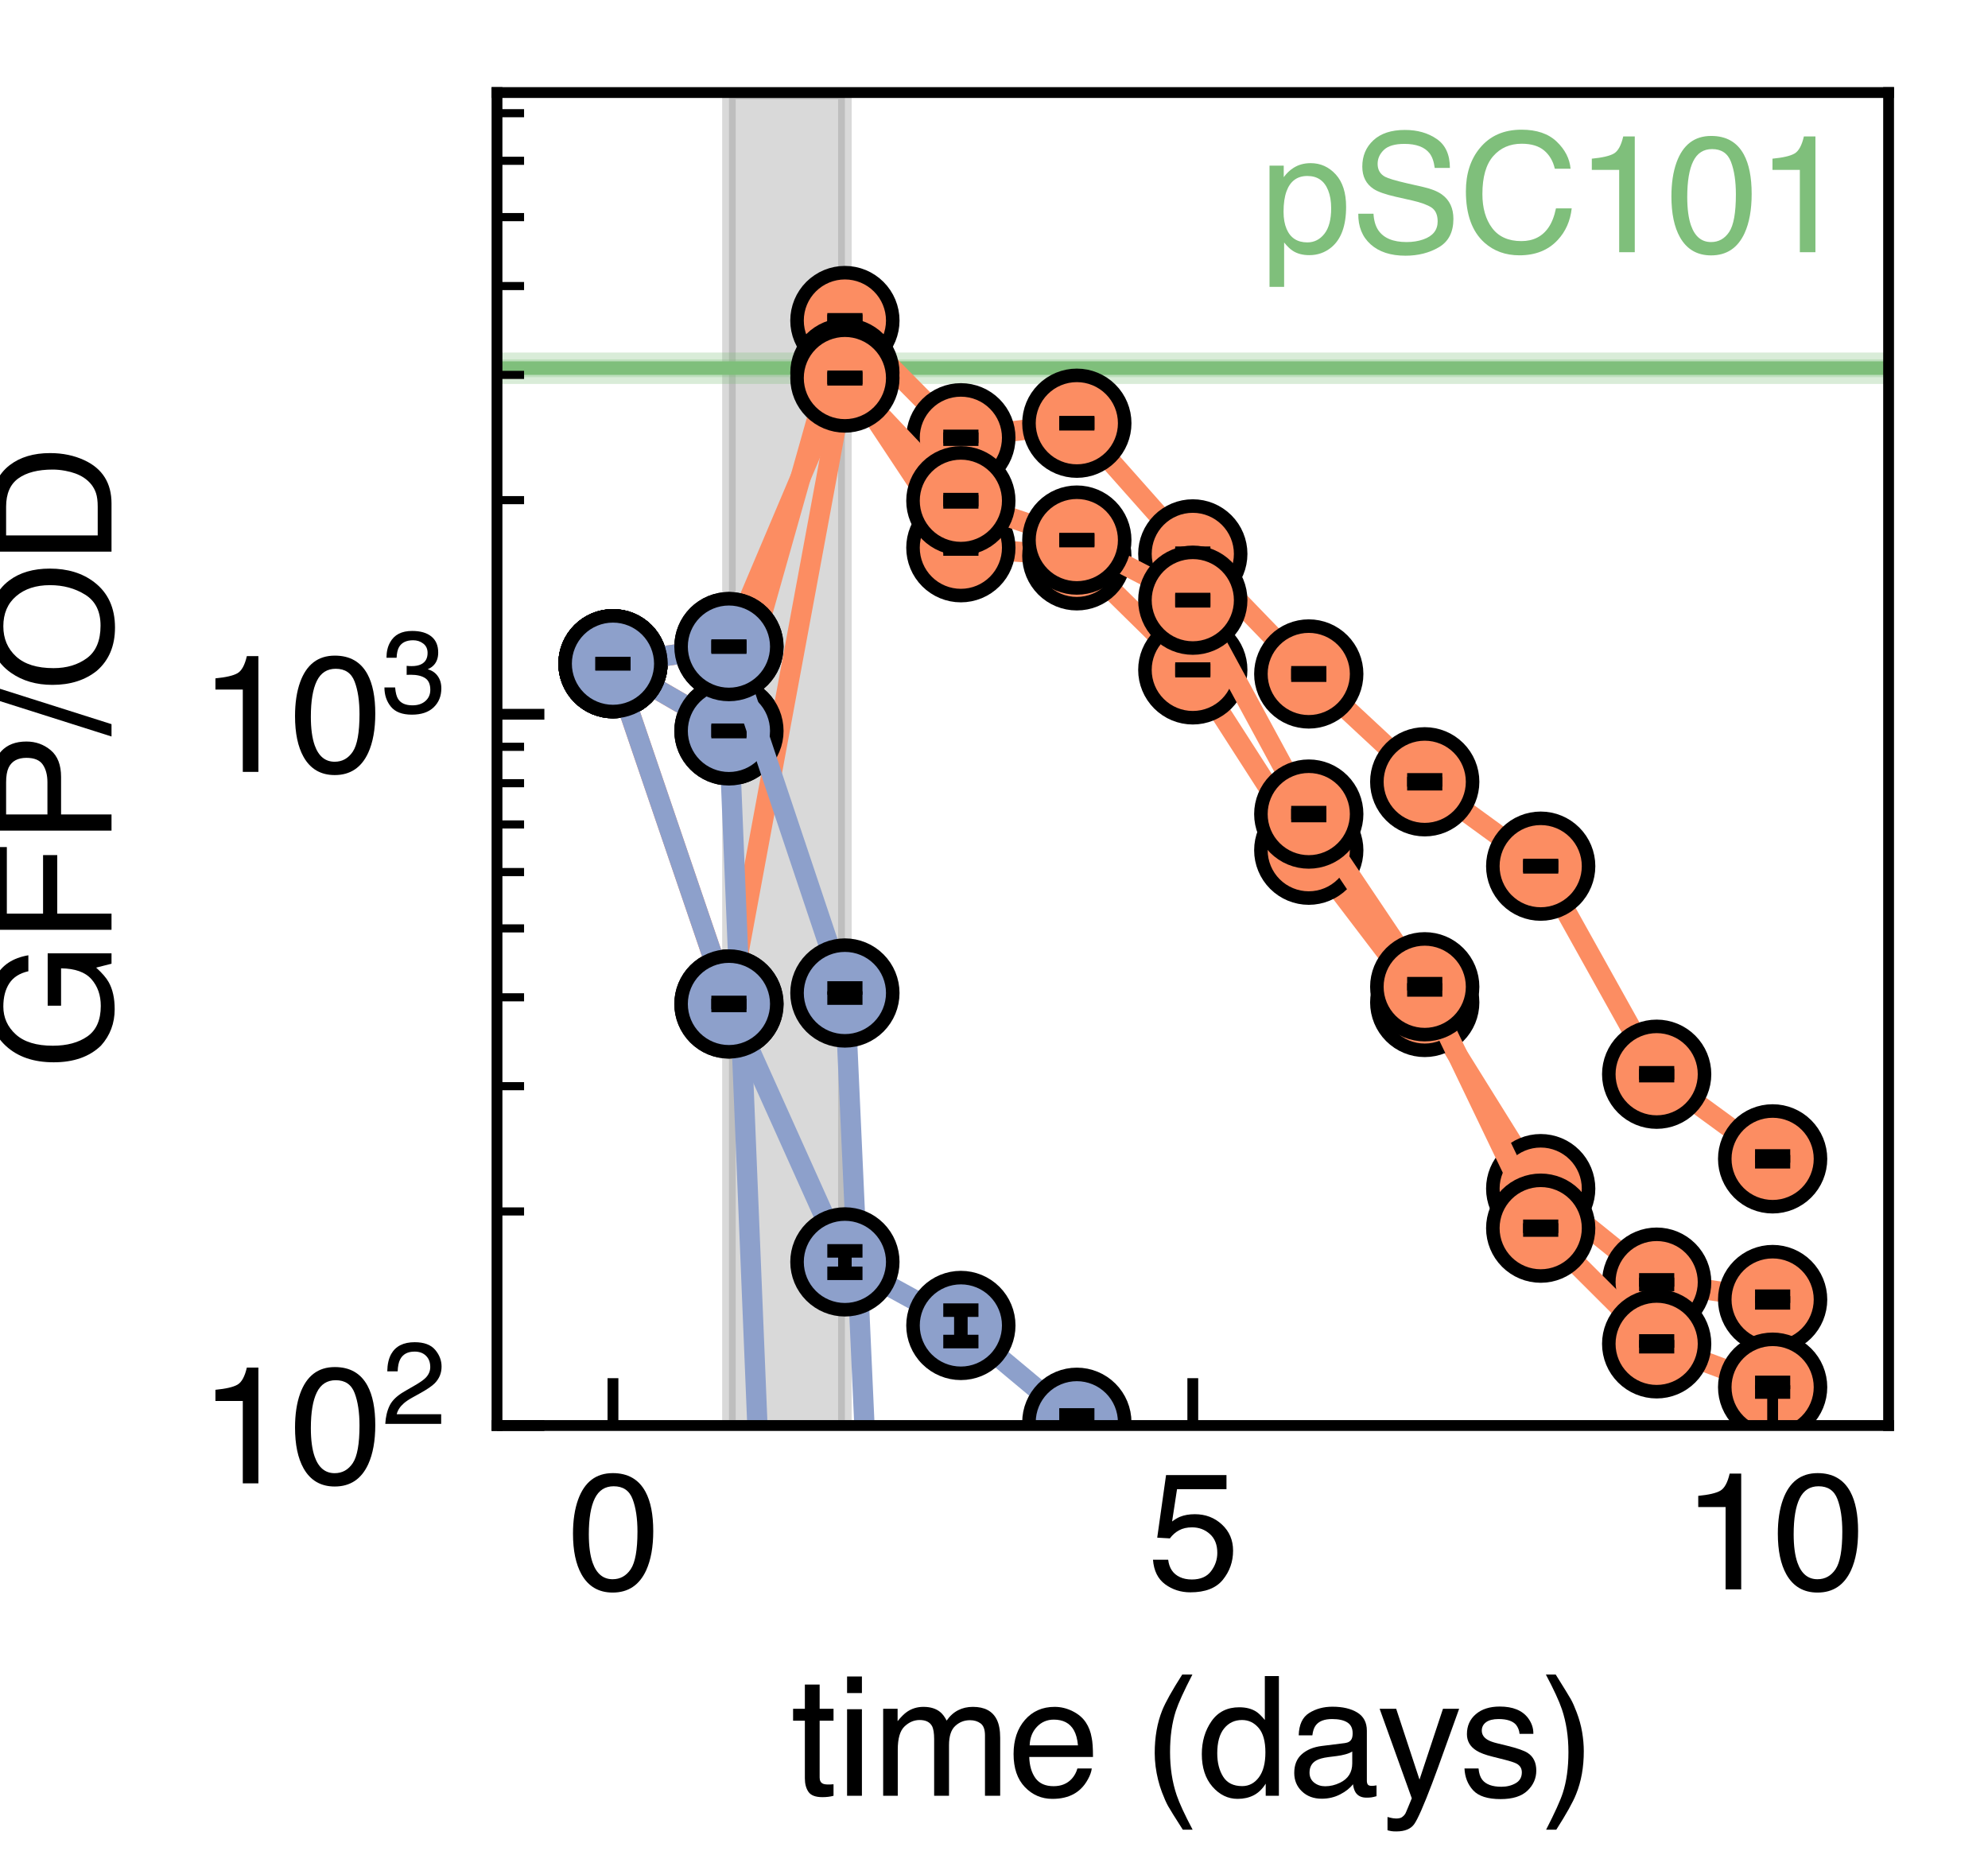<?xml version="1.0" encoding="utf-8" standalone="no"?>
<!DOCTYPE svg PUBLIC "-//W3C//DTD SVG 1.1//EN"
  "http://www.w3.org/Graphics/SVG/1.1/DTD/svg11.dtd">
<svg xmlns:xlink="http://www.w3.org/1999/xlink" width="146.88pt" height="136.8pt" viewBox="0 0 146.88 136.8" xmlns="http://www.w3.org/2000/svg" version="1.1">
 <defs>
  <style type="text/css">*{stroke-linejoin: round; stroke-linecap: butt}</style>
 </defs>
 <g id="figure_1">
  <g id="patch_1">
   <path d="M 0 136.8 
L 146.88 136.8 
L 146.88 0 
L 0 0 
z
" style="fill: #ffffff"/>
  </g>
  <g id="axes_1">
   <g id="patch_2">
    <path d="M 36.72 105.336 
L 139.536 105.336 
L 139.536 6.84 
L 36.72 6.84 
z
" style="fill: #ffffff"/>
   </g>
   <g id="PolyCollection_1">
    <path d="M 53.856 6.84 
L 53.856 210.45 
L 62.424 210.45 
L 62.424 6.84 
L 62.424 6.84 
L 53.856 6.84 
z
" clip-path="url(#p7ba378e8d8)" style="fill: #808080; fill-opacity: 0.3; stroke: #808080; stroke-opacity: 0.3"/>
   </g>
   <g id="PolyCollection_2">
    <defs>
     <path id="m46ccc0f0c5" d="M 36.72 -110.248 
L 36.72 -108.931 
L 139.536 -108.931 
L 139.536 -110.248 
L 139.536 -110.248 
L 36.72 -110.248 
z
" style="stroke: #7fbf7b; stroke-opacity: 0.3"/>
    </defs>
    <g clip-path="url(#p7ba378e8d8)">
     <use xlink:href="#m46ccc0f0c5" x="0" y="136.8" style="fill: #7fbf7b; fill-opacity: 0.3; stroke: #7fbf7b; stroke-opacity: 0.3"/>
    </g>
   </g>
   <g id="line2d_1">
    <path d="M 36.72 27.201 
L 139.536 27.201 
" clip-path="url(#p7ba378e8d8)" style="fill: none; stroke: #7fbf7b; stroke-linecap: square"/>
   </g>
   <g id="line2d_2">
    <path d="M 45.288 49.042 
L 53.856 54.008 
L 62.424 23.685 
L 70.992 32.348 
L 79.56 31.273 
L 88.128 40.929 
L 96.696 49.801 
L 105.264 57.768 
L 113.832 64.003 
L 122.4 79.377 
L 130.968 85.631 
" clip-path="url(#p7ba378e8d8)" style="fill: none; stroke: #fc8d62; stroke-width: 1.5; stroke-linecap: square"/>
   </g>
   <g id="PathCollection_1">
    <defs>
     <path id="mb7a00ae723" d="M 0 3.536 
C 0.938 3.536 1.837 3.163 2.5 2.5 
C 3.163 1.837 3.536 0.938 3.536 0 
C 3.536 -0.938 3.163 -1.837 2.5 -2.5 
C 1.837 -3.163 0.938 -3.536 0 -3.536 
C -0.938 -3.536 -1.837 -3.163 -2.5 -2.5 
C -3.163 -1.837 -3.536 -0.938 -3.536 0 
C -3.536 0.938 -3.163 1.837 -2.5 2.5 
C -1.837 3.163 -0.938 3.536 0 3.536 
z
" style="stroke: #000000"/>
    </defs>
    <g clip-path="url(#p7ba378e8d8)">
     <use xlink:href="#mb7a00ae723" x="45.288" y="49.042" style="fill: #fc8d62; stroke: #000000"/>
     <use xlink:href="#mb7a00ae723" x="53.856" y="54.008" style="fill: #fc8d62; stroke: #000000"/>
     <use xlink:href="#mb7a00ae723" x="62.424" y="23.685" style="fill: #fc8d62; stroke: #000000"/>
     <use xlink:href="#mb7a00ae723" x="70.992" y="32.348" style="fill: #fc8d62; stroke: #000000"/>
     <use xlink:href="#mb7a00ae723" x="79.56" y="31.273" style="fill: #fc8d62; stroke: #000000"/>
     <use xlink:href="#mb7a00ae723" x="88.128" y="40.929" style="fill: #fc8d62; stroke: #000000"/>
     <use xlink:href="#mb7a00ae723" x="96.696" y="49.801" style="fill: #fc8d62; stroke: #000000"/>
     <use xlink:href="#mb7a00ae723" x="105.264" y="57.768" style="fill: #fc8d62; stroke: #000000"/>
     <use xlink:href="#mb7a00ae723" x="113.832" y="64.003" style="fill: #fc8d62; stroke: #000000"/>
     <use xlink:href="#mb7a00ae723" x="122.4" y="79.377" style="fill: #fc8d62; stroke: #000000"/>
     <use xlink:href="#mb7a00ae723" x="130.968" y="85.631" style="fill: #fc8d62; stroke: #000000"/>
    </g>
   </g>
   <g id="LineCollection_1">
    <path d="M 45.288 49.042 
L 45.288 49.042 
" clip-path="url(#p7ba378e8d8)" style="fill: none; stroke: #000000"/>
    <path d="M 53.856 54.057 
L 53.856 53.959 
" clip-path="url(#p7ba378e8d8)" style="fill: none; stroke: #000000"/>
    <path d="M 62.424 23.738 
L 62.424 23.633 
" clip-path="url(#p7ba378e8d8)" style="fill: none; stroke: #000000"/>
    <path d="M 70.992 32.452 
L 70.992 32.244 
" clip-path="url(#p7ba378e8d8)" style="fill: none; stroke: #000000"/>
    <path d="M 79.56 31.314 
L 79.56 31.232 
" clip-path="url(#p7ba378e8d8)" style="fill: none; stroke: #000000"/>
    <path d="M 88.128 40.978 
L 88.128 40.879 
" clip-path="url(#p7ba378e8d8)" style="fill: none; stroke: #000000"/>
    <path d="M 96.696 49.89 
L 96.696 49.713 
" clip-path="url(#p7ba378e8d8)" style="fill: none; stroke: #000000"/>
    <path d="M 105.264 57.911 
L 105.264 57.626 
" clip-path="url(#p7ba378e8d8)" style="fill: none; stroke: #000000"/>
    <path d="M 113.832 64.053 
L 113.832 63.952 
" clip-path="url(#p7ba378e8d8)" style="fill: none; stroke: #000000"/>
    <path d="M 122.4 79.481 
L 122.4 79.272 
" clip-path="url(#p7ba378e8d8)" style="fill: none; stroke: #000000"/>
    <path d="M 130.968 85.846 
L 130.968 85.417 
" clip-path="url(#p7ba378e8d8)" style="fill: none; stroke: #000000"/>
   </g>
   <g id="line2d_3">
    <defs>
     <path id="m12d00b9596" d="M 1.3 0 
L -1.3 -0 
" style="stroke: #000000"/>
    </defs>
    <g clip-path="url(#p7ba378e8d8)">
     <use xlink:href="#m12d00b9596" x="45.288" y="49.042" style="stroke: #000000"/>
     <use xlink:href="#m12d00b9596" x="53.856" y="54.057" style="stroke: #000000"/>
     <use xlink:href="#m12d00b9596" x="62.424" y="23.738" style="stroke: #000000"/>
     <use xlink:href="#m12d00b9596" x="70.992" y="32.452" style="stroke: #000000"/>
     <use xlink:href="#m12d00b9596" x="79.56" y="31.314" style="stroke: #000000"/>
     <use xlink:href="#m12d00b9596" x="88.128" y="40.978" style="stroke: #000000"/>
     <use xlink:href="#m12d00b9596" x="96.696" y="49.89" style="stroke: #000000"/>
     <use xlink:href="#m12d00b9596" x="105.264" y="57.911" style="stroke: #000000"/>
     <use xlink:href="#m12d00b9596" x="113.832" y="64.053" style="stroke: #000000"/>
     <use xlink:href="#m12d00b9596" x="122.4" y="79.481" style="stroke: #000000"/>
     <use xlink:href="#m12d00b9596" x="130.968" y="85.846" style="stroke: #000000"/>
    </g>
   </g>
   <g id="line2d_4">
    <g clip-path="url(#p7ba378e8d8)">
     <use xlink:href="#m12d00b9596" x="45.288" y="49.042" style="stroke: #000000"/>
     <use xlink:href="#m12d00b9596" x="53.856" y="53.959" style="stroke: #000000"/>
     <use xlink:href="#m12d00b9596" x="62.424" y="23.633" style="stroke: #000000"/>
     <use xlink:href="#m12d00b9596" x="70.992" y="32.244" style="stroke: #000000"/>
     <use xlink:href="#m12d00b9596" x="79.56" y="31.232" style="stroke: #000000"/>
     <use xlink:href="#m12d00b9596" x="88.128" y="40.879" style="stroke: #000000"/>
     <use xlink:href="#m12d00b9596" x="96.696" y="49.713" style="stroke: #000000"/>
     <use xlink:href="#m12d00b9596" x="105.264" y="57.626" style="stroke: #000000"/>
     <use xlink:href="#m12d00b9596" x="113.832" y="63.952" style="stroke: #000000"/>
     <use xlink:href="#m12d00b9596" x="122.4" y="79.272" style="stroke: #000000"/>
     <use xlink:href="#m12d00b9596" x="130.968" y="85.417" style="stroke: #000000"/>
    </g>
   </g>
   <g id="line2d_5">
    <path d="M 45.288 49.042 
L 53.856 47.779 
L 62.424 27.544 
L 70.992 40.473 
L 79.56 41.072 
L 88.128 49.499 
L 96.696 62.824 
L 105.264 74.074 
L 113.832 87.831 
L 122.4 94.741 
L 130.968 96.025 
" clip-path="url(#p7ba378e8d8)" style="fill: none; stroke: #fc8d62; stroke-width: 1.5; stroke-linecap: square"/>
   </g>
   <g id="PathCollection_2">
    <g clip-path="url(#p7ba378e8d8)">
     <use xlink:href="#mb7a00ae723" x="45.288" y="49.042" style="fill: #fc8d62; stroke: #000000"/>
     <use xlink:href="#mb7a00ae723" x="53.856" y="47.779" style="fill: #fc8d62; stroke: #000000"/>
     <use xlink:href="#mb7a00ae723" x="62.424" y="27.544" style="fill: #fc8d62; stroke: #000000"/>
     <use xlink:href="#mb7a00ae723" x="70.992" y="40.473" style="fill: #fc8d62; stroke: #000000"/>
     <use xlink:href="#mb7a00ae723" x="79.56" y="41.072" style="fill: #fc8d62; stroke: #000000"/>
     <use xlink:href="#mb7a00ae723" x="88.128" y="49.499" style="fill: #fc8d62; stroke: #000000"/>
     <use xlink:href="#mb7a00ae723" x="96.696" y="62.824" style="fill: #fc8d62; stroke: #000000"/>
     <use xlink:href="#mb7a00ae723" x="105.264" y="74.074" style="fill: #fc8d62; stroke: #000000"/>
     <use xlink:href="#mb7a00ae723" x="113.832" y="87.831" style="fill: #fc8d62; stroke: #000000"/>
     <use xlink:href="#mb7a00ae723" x="122.4" y="94.741" style="fill: #fc8d62; stroke: #000000"/>
     <use xlink:href="#mb7a00ae723" x="130.968" y="96.025" style="fill: #fc8d62; stroke: #000000"/>
    </g>
   </g>
   <g id="LineCollection_2">
    <path d="M 45.288 49.042 
L 45.288 49.042 
" clip-path="url(#p7ba378e8d8)" style="fill: none; stroke: #000000"/>
    <path d="M 53.856 47.816 
L 53.856 47.741 
" clip-path="url(#p7ba378e8d8)" style="fill: none; stroke: #000000"/>
    <path d="M 62.424 27.599 
L 62.424 27.49 
" clip-path="url(#p7ba378e8d8)" style="fill: none; stroke: #000000"/>
    <path d="M 70.992 40.566 
L 70.992 40.381 
" clip-path="url(#p7ba378e8d8)" style="fill: none; stroke: #000000"/>
    <path d="M 79.56 41.118 
L 79.56 41.026 
" clip-path="url(#p7ba378e8d8)" style="fill: none; stroke: #000000"/>
    <path d="M 88.128 49.558 
L 88.128 49.442 
" clip-path="url(#p7ba378e8d8)" style="fill: none; stroke: #000000"/>
    <path d="M 96.696 62.946 
L 96.696 62.702 
" clip-path="url(#p7ba378e8d8)" style="fill: none; stroke: #000000"/>
    <path d="M 105.264 74.336 
L 105.264 73.816 
" clip-path="url(#p7ba378e8d8)" style="fill: none; stroke: #000000"/>
    <path d="M 113.832 87.946 
L 113.832 87.717 
" clip-path="url(#p7ba378e8d8)" style="fill: none; stroke: #000000"/>
    <path d="M 122.4 94.908 
L 122.4 94.575 
" clip-path="url(#p7ba378e8d8)" style="fill: none; stroke: #000000"/>
    <path d="M 130.968 96.272 
L 130.968 95.779 
" clip-path="url(#p7ba378e8d8)" style="fill: none; stroke: #000000"/>
   </g>
   <g id="line2d_6">
    <g clip-path="url(#p7ba378e8d8)">
     <use xlink:href="#m12d00b9596" x="45.288" y="49.042" style="stroke: #000000"/>
     <use xlink:href="#m12d00b9596" x="53.856" y="47.816" style="stroke: #000000"/>
     <use xlink:href="#m12d00b9596" x="62.424" y="27.599" style="stroke: #000000"/>
     <use xlink:href="#m12d00b9596" x="70.992" y="40.566" style="stroke: #000000"/>
     <use xlink:href="#m12d00b9596" x="79.56" y="41.118" style="stroke: #000000"/>
     <use xlink:href="#m12d00b9596" x="88.128" y="49.558" style="stroke: #000000"/>
     <use xlink:href="#m12d00b9596" x="96.696" y="62.946" style="stroke: #000000"/>
     <use xlink:href="#m12d00b9596" x="105.264" y="74.336" style="stroke: #000000"/>
     <use xlink:href="#m12d00b9596" x="113.832" y="87.946" style="stroke: #000000"/>
     <use xlink:href="#m12d00b9596" x="122.4" y="94.908" style="stroke: #000000"/>
     <use xlink:href="#m12d00b9596" x="130.968" y="96.272" style="stroke: #000000"/>
    </g>
   </g>
   <g id="line2d_7">
    <g clip-path="url(#p7ba378e8d8)">
     <use xlink:href="#m12d00b9596" x="45.288" y="49.042" style="stroke: #000000"/>
     <use xlink:href="#m12d00b9596" x="53.856" y="47.741" style="stroke: #000000"/>
     <use xlink:href="#m12d00b9596" x="62.424" y="27.49" style="stroke: #000000"/>
     <use xlink:href="#m12d00b9596" x="70.992" y="40.381" style="stroke: #000000"/>
     <use xlink:href="#m12d00b9596" x="79.56" y="41.026" style="stroke: #000000"/>
     <use xlink:href="#m12d00b9596" x="88.128" y="49.442" style="stroke: #000000"/>
     <use xlink:href="#m12d00b9596" x="96.696" y="62.702" style="stroke: #000000"/>
     <use xlink:href="#m12d00b9596" x="105.264" y="73.816" style="stroke: #000000"/>
     <use xlink:href="#m12d00b9596" x="113.832" y="87.717" style="stroke: #000000"/>
     <use xlink:href="#m12d00b9596" x="122.4" y="94.575" style="stroke: #000000"/>
     <use xlink:href="#m12d00b9596" x="130.968" y="95.779" style="stroke: #000000"/>
    </g>
   </g>
   <g id="line2d_8">
    <path d="M 45.288 49.042 
L 53.856 74.184 
L 62.424 27.935 
L 70.992 37.002 
L 79.56 39.908 
L 88.128 44.349 
L 96.696 60.154 
L 105.264 72.915 
L 113.832 90.752 
L 122.4 99.299 
L 130.968 102.501 
" clip-path="url(#p7ba378e8d8)" style="fill: none; stroke: #fc8d62; stroke-width: 1.5; stroke-linecap: square"/>
   </g>
   <g id="PathCollection_3">
    <g clip-path="url(#p7ba378e8d8)">
     <use xlink:href="#mb7a00ae723" x="45.288" y="49.042" style="fill: #fc8d62; stroke: #000000"/>
     <use xlink:href="#mb7a00ae723" x="53.856" y="74.184" style="fill: #fc8d62; stroke: #000000"/>
     <use xlink:href="#mb7a00ae723" x="62.424" y="27.935" style="fill: #fc8d62; stroke: #000000"/>
     <use xlink:href="#mb7a00ae723" x="70.992" y="37.002" style="fill: #fc8d62; stroke: #000000"/>
     <use xlink:href="#mb7a00ae723" x="79.56" y="39.908" style="fill: #fc8d62; stroke: #000000"/>
     <use xlink:href="#mb7a00ae723" x="88.128" y="44.349" style="fill: #fc8d62; stroke: #000000"/>
     <use xlink:href="#mb7a00ae723" x="96.696" y="60.154" style="fill: #fc8d62; stroke: #000000"/>
     <use xlink:href="#mb7a00ae723" x="105.264" y="72.915" style="fill: #fc8d62; stroke: #000000"/>
     <use xlink:href="#mb7a00ae723" x="113.832" y="90.752" style="fill: #fc8d62; stroke: #000000"/>
     <use xlink:href="#mb7a00ae723" x="122.4" y="99.299" style="fill: #fc8d62; stroke: #000000"/>
     <use xlink:href="#mb7a00ae723" x="130.968" y="102.501" style="fill: #fc8d62; stroke: #000000"/>
    </g>
   </g>
   <g id="LineCollection_3">
    <path d="M 45.288 49.042 
L 45.288 49.042 
" clip-path="url(#p7ba378e8d8)" style="fill: none; stroke: #000000"/>
    <path d="M 53.856 74.297 
L 53.856 74.072 
" clip-path="url(#p7ba378e8d8)" style="fill: none; stroke: #000000"/>
    <path d="M 62.424 27.992 
L 62.424 27.879 
" clip-path="url(#p7ba378e8d8)" style="fill: none; stroke: #000000"/>
    <path d="M 70.992 37.085 
L 70.992 36.919 
" clip-path="url(#p7ba378e8d8)" style="fill: none; stroke: #000000"/>
    <path d="M 79.56 39.946 
L 79.56 39.87 
" clip-path="url(#p7ba378e8d8)" style="fill: none; stroke: #000000"/>
    <path d="M 88.128 44.396 
L 88.128 44.301 
" clip-path="url(#p7ba378e8d8)" style="fill: none; stroke: #000000"/>
    <path d="M 96.696 60.263 
L 96.696 60.046 
" clip-path="url(#p7ba378e8d8)" style="fill: none; stroke: #000000"/>
    <path d="M 105.264 73.147 
L 105.264 72.686 
" clip-path="url(#p7ba378e8d8)" style="fill: none; stroke: #000000"/>
    <path d="M 113.832 90.891 
L 113.832 90.613 
" clip-path="url(#p7ba378e8d8)" style="fill: none; stroke: #000000"/>
    <path d="M 122.4 99.513 
L 122.4 99.087 
" clip-path="url(#p7ba378e8d8)" style="fill: none; stroke: #000000"/>
    <path d="M 130.968 102.86 
L 130.968 102.147 
" clip-path="url(#p7ba378e8d8)" style="fill: none; stroke: #000000"/>
   </g>
   <g id="line2d_9">
    <g clip-path="url(#p7ba378e8d8)">
     <use xlink:href="#m12d00b9596" x="45.288" y="49.042" style="stroke: #000000"/>
     <use xlink:href="#m12d00b9596" x="53.856" y="74.297" style="stroke: #000000"/>
     <use xlink:href="#m12d00b9596" x="62.424" y="27.992" style="stroke: #000000"/>
     <use xlink:href="#m12d00b9596" x="70.992" y="37.085" style="stroke: #000000"/>
     <use xlink:href="#m12d00b9596" x="79.56" y="39.946" style="stroke: #000000"/>
     <use xlink:href="#m12d00b9596" x="88.128" y="44.396" style="stroke: #000000"/>
     <use xlink:href="#m12d00b9596" x="96.696" y="60.263" style="stroke: #000000"/>
     <use xlink:href="#m12d00b9596" x="105.264" y="73.147" style="stroke: #000000"/>
     <use xlink:href="#m12d00b9596" x="113.832" y="90.891" style="stroke: #000000"/>
     <use xlink:href="#m12d00b9596" x="122.4" y="99.513" style="stroke: #000000"/>
     <use xlink:href="#m12d00b9596" x="130.968" y="102.86" style="stroke: #000000"/>
    </g>
   </g>
   <g id="line2d_10">
    <g clip-path="url(#p7ba378e8d8)">
     <use xlink:href="#m12d00b9596" x="45.288" y="49.042" style="stroke: #000000"/>
     <use xlink:href="#m12d00b9596" x="53.856" y="74.072" style="stroke: #000000"/>
     <use xlink:href="#m12d00b9596" x="62.424" y="27.879" style="stroke: #000000"/>
     <use xlink:href="#m12d00b9596" x="70.992" y="36.919" style="stroke: #000000"/>
     <use xlink:href="#m12d00b9596" x="79.56" y="39.87" style="stroke: #000000"/>
     <use xlink:href="#m12d00b9596" x="88.128" y="44.301" style="stroke: #000000"/>
     <use xlink:href="#m12d00b9596" x="96.696" y="60.046" style="stroke: #000000"/>
     <use xlink:href="#m12d00b9596" x="105.264" y="72.686" style="stroke: #000000"/>
     <use xlink:href="#m12d00b9596" x="113.832" y="90.613" style="stroke: #000000"/>
     <use xlink:href="#m12d00b9596" x="122.4" y="99.087" style="stroke: #000000"/>
     <use xlink:href="#m12d00b9596" x="130.968" y="102.147" style="stroke: #000000"/>
    </g>
   </g>
   <g id="line2d_11">
    <path d="M 45.288 49.042 
L 53.856 54.008 
L 62.424 23.685 
L 70.992 32.348 
L 79.56 31.273 
L 88.128 40.929 
L 96.696 49.801 
L 105.264 57.768 
L 113.832 64.003 
L 122.4 79.377 
L 130.968 85.631 
" clip-path="url(#p7ba378e8d8)" style="fill: none"/>
   </g>
   <g id="line2d_12">
    <path d="M 45.288 49.042 
L 53.856 47.779 
L 62.424 27.544 
L 70.992 40.473 
L 79.56 41.072 
L 88.128 49.499 
L 96.696 62.824 
L 105.264 74.074 
L 113.832 87.831 
L 122.4 94.741 
L 130.968 96.025 
" clip-path="url(#p7ba378e8d8)" style="fill: none"/>
   </g>
   <g id="line2d_13">
    <path d="M 45.288 49.042 
L 53.856 74.184 
L 62.424 27.935 
L 70.992 37.002 
L 79.56 39.908 
L 88.128 44.349 
L 96.696 60.154 
L 105.264 72.915 
L 113.832 90.752 
L 122.4 99.299 
L 130.968 102.501 
" clip-path="url(#p7ba378e8d8)" style="fill: none"/>
   </g>
   <g id="line2d_14">
    <path d="M 45.288 49.042 
L 53.856 54.008 
L 57.291 137.8 
" clip-path="url(#p7ba378e8d8)" style="fill: none; stroke: #8da0cb; stroke-width: 1.5; stroke-linecap: square"/>
   </g>
   <g id="PathCollection_4">
    <defs>
     <path id="m51e99763b8" d="M 0 3.536 
C 0.938 3.536 1.837 3.163 2.5 2.5 
C 3.163 1.837 3.536 0.938 3.536 0 
C 3.536 -0.938 3.163 -1.837 2.5 -2.5 
C 1.837 -3.163 0.938 -3.536 0 -3.536 
C -0.938 -3.536 -1.837 -3.163 -2.5 -2.5 
C -3.163 -1.837 -3.536 -0.938 -3.536 0 
C -3.536 0.938 -3.163 1.837 -2.5 2.5 
C -1.837 3.163 -0.938 3.536 0 3.536 
z
" style="stroke: #000000"/>
    </defs>
    <g clip-path="url(#p7ba378e8d8)">
     <use xlink:href="#m51e99763b8" x="45.288" y="49.042" style="fill: #8da0cb; stroke: #000000"/>
     <use xlink:href="#m51e99763b8" x="53.856" y="54.008" style="fill: #8da0cb; stroke: #000000"/>
     <use xlink:href="#m51e99763b8" x="62.424" y="263.008" style="fill: #8da0cb; stroke: #000000"/>
     <use xlink:href="#m51e99763b8" x="70.992" y="263.008" style="fill: #8da0cb; stroke: #000000"/>
     <use xlink:href="#m51e99763b8" x="79.56" y="263.008" style="fill: #8da0cb; stroke: #000000"/>
     <use xlink:href="#m51e99763b8" x="88.128" y="263.008" style="fill: #8da0cb; stroke: #000000"/>
     <use xlink:href="#m51e99763b8" x="96.696" y="263.008" style="fill: #8da0cb; stroke: #000000"/>
     <use xlink:href="#m51e99763b8" x="105.264" y="263.008" style="fill: #8da0cb; stroke: #000000"/>
     <use xlink:href="#m51e99763b8" x="113.832" y="263.008" style="fill: #8da0cb; stroke: #000000"/>
     <use xlink:href="#m51e99763b8" x="122.4" y="263.008" style="fill: #8da0cb; stroke: #000000"/>
     <use xlink:href="#m51e99763b8" x="130.968" y="159.132" style="fill: #8da0cb; stroke: #000000"/>
    </g>
   </g>
   <g id="LineCollection_4">
    <path d="M 45.288 49.042 
L 45.288 49.042 
" clip-path="url(#p7ba378e8d8)" style="fill: none; stroke: #000000"/>
    <path d="M 53.856 54.057 
L 53.856 53.959 
" clip-path="url(#p7ba378e8d8)" style="fill: none; stroke: #000000"/>
    <path clip-path="url(#p7ba378e8d8)" style="fill: none; stroke: #000000"/>
    <path clip-path="url(#p7ba378e8d8)" style="fill: none; stroke: #000000"/>
    <path clip-path="url(#p7ba378e8d8)" style="fill: none; stroke: #000000"/>
    <path clip-path="url(#p7ba378e8d8)" style="fill: none; stroke: #000000"/>
    <path clip-path="url(#p7ba378e8d8)" style="fill: none; stroke: #000000"/>
    <path clip-path="url(#p7ba378e8d8)" style="fill: none; stroke: #000000"/>
    <path clip-path="url(#p7ba378e8d8)" style="fill: none; stroke: #000000"/>
    <path clip-path="url(#p7ba378e8d8)" style="fill: none; stroke: #000000"/>
    <path clip-path="url(#p7ba378e8d8)" style="fill: none; stroke: #000000"/>
   </g>
   <g id="line2d_15">
    <g clip-path="url(#p7ba378e8d8)">
     <use xlink:href="#m12d00b9596" x="45.288" y="49.042" style="stroke: #000000"/>
     <use xlink:href="#m12d00b9596" x="53.856" y="54.057" style="stroke: #000000"/>
     <use xlink:href="#m12d00b9596" x="55.448" y="9850.6" style="stroke: #000000"/>
     <use xlink:href="#m12d00b9596" x="129.39" y="9850.6" style="stroke: #000000"/>
     <use xlink:href="#m12d00b9596" x="130.968" y="164.011" style="stroke: #000000"/>
    </g>
   </g>
   <g id="line2d_16">
    <g clip-path="url(#p7ba378e8d8)">
     <use xlink:href="#m12d00b9596" x="45.288" y="49.042" style="stroke: #000000"/>
     <use xlink:href="#m12d00b9596" x="53.856" y="53.959" style="stroke: #000000"/>
     <use xlink:href="#m12d00b9596" x="62.424" y="165.694" style="stroke: #000000"/>
     <use xlink:href="#m12d00b9596" x="70.992" y="168.497" style="stroke: #000000"/>
     <use xlink:href="#m12d00b9596" x="79.56" y="192.359" style="stroke: #000000"/>
     <use xlink:href="#m12d00b9596" x="88.128" y="183.506" style="stroke: #000000"/>
     <use xlink:href="#m12d00b9596" x="96.696" y="179.69" style="stroke: #000000"/>
     <use xlink:href="#m12d00b9596" x="105.264" y="175.012" style="stroke: #000000"/>
     <use xlink:href="#m12d00b9596" x="113.832" y="201.346" style="stroke: #000000"/>
     <use xlink:href="#m12d00b9596" x="122.4" y="205.111" style="stroke: #000000"/>
     <use xlink:href="#m12d00b9596" x="130.968" y="155.115" style="stroke: #000000"/>
    </g>
   </g>
   <g id="line2d_17">
    <path d="M 45.288 49.042 
L 53.856 47.779 
L 62.424 73.375 
L 65.335 137.8 
M 79.18 137.8 
L 79.56 131.983 
L 80.526 137.8 
" clip-path="url(#p7ba378e8d8)" style="fill: none; stroke: #8da0cb; stroke-width: 1.5; stroke-linecap: square"/>
   </g>
   <g id="PathCollection_5">
    <g clip-path="url(#p7ba378e8d8)">
     <use xlink:href="#m51e99763b8" x="45.288" y="49.042" style="fill: #8da0cb; stroke: #000000"/>
     <use xlink:href="#m51e99763b8" x="53.856" y="47.779" style="fill: #8da0cb; stroke: #000000"/>
     <use xlink:href="#m51e99763b8" x="62.424" y="73.375" style="fill: #8da0cb; stroke: #000000"/>
     <use xlink:href="#m51e99763b8" x="70.992" y="263.008" style="fill: #8da0cb; stroke: #000000"/>
     <use xlink:href="#m51e99763b8" x="79.56" y="131.983" style="fill: #8da0cb; stroke: #000000"/>
     <use xlink:href="#m51e99763b8" x="88.128" y="183.595" style="fill: #8da0cb; stroke: #000000"/>
     <use xlink:href="#m51e99763b8" x="96.696" y="263.008" style="fill: #8da0cb; stroke: #000000"/>
     <use xlink:href="#m51e99763b8" x="105.264" y="263.008" style="fill: #8da0cb; stroke: #000000"/>
     <use xlink:href="#m51e99763b8" x="113.832" y="147.478" style="fill: #8da0cb; stroke: #000000"/>
     <use xlink:href="#m51e99763b8" x="122.4" y="263.008" style="fill: #8da0cb; stroke: #000000"/>
     <use xlink:href="#m51e99763b8" x="130.968" y="157.473" style="fill: #8da0cb; stroke: #000000"/>
    </g>
   </g>
   <g id="LineCollection_5">
    <path d="M 45.288 49.042 
L 45.288 49.042 
" clip-path="url(#p7ba378e8d8)" style="fill: none; stroke: #000000"/>
    <path d="M 53.856 47.816 
L 53.856 47.741 
" clip-path="url(#p7ba378e8d8)" style="fill: none; stroke: #000000"/>
    <path d="M 62.424 73.752 
L 62.424 73.004 
" clip-path="url(#p7ba378e8d8)" style="fill: none; stroke: #000000"/>
    <path clip-path="url(#p7ba378e8d8)" style="fill: none; stroke: #000000"/>
    <path d="M 79.56 133.812 
L 79.56 130.29 
" clip-path="url(#p7ba378e8d8)" style="fill: none; stroke: #000000"/>
    <path clip-path="url(#p7ba378e8d8)" style="fill: none; stroke: #000000"/>
    <path clip-path="url(#p7ba378e8d8)" style="fill: none; stroke: #000000"/>
    <path clip-path="url(#p7ba378e8d8)" style="fill: none; stroke: #000000"/>
    <path clip-path="url(#p7ba378e8d8)" style="fill: none; stroke: #000000"/>
    <path clip-path="url(#p7ba378e8d8)" style="fill: none; stroke: #000000"/>
    <path clip-path="url(#p7ba378e8d8)" style="fill: none; stroke: #000000"/>
   </g>
   <g id="line2d_18">
    <g clip-path="url(#p7ba378e8d8)">
     <use xlink:href="#m12d00b9596" x="45.288" y="49.042" style="stroke: #000000"/>
     <use xlink:href="#m12d00b9596" x="53.856" y="47.816" style="stroke: #000000"/>
     <use xlink:href="#m12d00b9596" x="62.424" y="73.752" style="stroke: #000000"/>
     <use xlink:href="#m12d00b9596" x="64.014" y="9850.6" style="stroke: #000000"/>
     <use xlink:href="#m12d00b9596" x="77.978" y="9850.6" style="stroke: #000000"/>
     <use xlink:href="#m12d00b9596" x="79.56" y="133.812" style="stroke: #000000"/>
     <use xlink:href="#m12d00b9596" x="81.142" y="9850.6" style="stroke: #000000"/>
     <use xlink:href="#m12d00b9596" x="112.252" y="9850.6" style="stroke: #000000"/>
     <use xlink:href="#m12d00b9596" x="113.832" y="149.554" style="stroke: #000000"/>
     <use xlink:href="#m12d00b9596" x="115.412" y="9850.6" style="stroke: #000000"/>
     <use xlink:href="#m12d00b9596" x="129.39" y="9850.6" style="stroke: #000000"/>
     <use xlink:href="#m12d00b9596" x="130.968" y="162.352" style="stroke: #000000"/>
    </g>
   </g>
   <g id="line2d_19">
    <g clip-path="url(#p7ba378e8d8)">
     <use xlink:href="#m12d00b9596" x="45.288" y="49.042" style="stroke: #000000"/>
     <use xlink:href="#m12d00b9596" x="53.856" y="47.741" style="stroke: #000000"/>
     <use xlink:href="#m12d00b9596" x="62.424" y="73.004" style="stroke: #000000"/>
     <use xlink:href="#m12d00b9596" x="70.992" y="170.705" style="stroke: #000000"/>
     <use xlink:href="#m12d00b9596" x="79.56" y="130.29" style="stroke: #000000"/>
     <use xlink:href="#m12d00b9596" x="88.128" y="167.118" style="stroke: #000000"/>
     <use xlink:href="#m12d00b9596" x="96.696" y="179.787" style="stroke: #000000"/>
     <use xlink:href="#m12d00b9596" x="105.264" y="175.4" style="stroke: #000000"/>
     <use xlink:href="#m12d00b9596" x="113.832" y="145.574" style="stroke: #000000"/>
     <use xlink:href="#m12d00b9596" x="122.4" y="203.453" style="stroke: #000000"/>
     <use xlink:href="#m12d00b9596" x="130.968" y="153.456" style="stroke: #000000"/>
    </g>
   </g>
   <g id="line2d_20">
    <path d="M 45.288 49.042 
L 53.856 74.184 
L 62.424 93.244 
L 70.992 97.941 
L 79.56 105.095 
L 88.128 113.655 
L 96.696 123.084 
L 105.264 117.501 
L 113.832 119.001 
L 122.4 116.845 
L 130.968 110.357 
" clip-path="url(#p7ba378e8d8)" style="fill: none; stroke: #8da0cb; stroke-width: 1.5; stroke-linecap: square"/>
   </g>
   <g id="PathCollection_6">
    <g clip-path="url(#p7ba378e8d8)">
     <use xlink:href="#m51e99763b8" x="45.288" y="49.042" style="fill: #8da0cb; stroke: #000000"/>
     <use xlink:href="#m51e99763b8" x="53.856" y="74.184" style="fill: #8da0cb; stroke: #000000"/>
     <use xlink:href="#m51e99763b8" x="62.424" y="93.244" style="fill: #8da0cb; stroke: #000000"/>
     <use xlink:href="#m51e99763b8" x="70.992" y="97.941" style="fill: #8da0cb; stroke: #000000"/>
     <use xlink:href="#m51e99763b8" x="79.56" y="105.095" style="fill: #8da0cb; stroke: #000000"/>
     <use xlink:href="#m51e99763b8" x="88.128" y="113.655" style="fill: #8da0cb; stroke: #000000"/>
     <use xlink:href="#m51e99763b8" x="96.696" y="123.084" style="fill: #8da0cb; stroke: #000000"/>
     <use xlink:href="#m51e99763b8" x="105.264" y="117.501" style="fill: #8da0cb; stroke: #000000"/>
     <use xlink:href="#m51e99763b8" x="113.832" y="119.001" style="fill: #8da0cb; stroke: #000000"/>
     <use xlink:href="#m51e99763b8" x="122.4" y="116.845" style="fill: #8da0cb; stroke: #000000"/>
     <use xlink:href="#m51e99763b8" x="130.968" y="110.357" style="fill: #8da0cb; stroke: #000000"/>
    </g>
   </g>
   <g id="LineCollection_6">
    <path d="M 45.288 49.042 
L 45.288 49.042 
" clip-path="url(#p7ba378e8d8)" style="fill: none; stroke: #000000"/>
    <path d="M 53.856 74.297 
L 53.856 74.072 
" clip-path="url(#p7ba378e8d8)" style="fill: none; stroke: #000000"/>
    <path d="M 62.424 94.087 
L 62.424 92.431 
" clip-path="url(#p7ba378e8d8)" style="fill: none; stroke: #000000"/>
    <path d="M 70.992 99.13 
L 70.992 96.81 
" clip-path="url(#p7ba378e8d8)" style="fill: none; stroke: #000000"/>
    <path d="M 79.56 105.652 
L 79.56 104.552 
" clip-path="url(#p7ba378e8d8)" style="fill: none; stroke: #000000"/>
    <path d="M 88.128 114.78 
L 88.128 112.582 
" clip-path="url(#p7ba378e8d8)" style="fill: none; stroke: #000000"/>
    <path d="M 96.696 125.159 
L 96.696 121.182 
" clip-path="url(#p7ba378e8d8)" style="fill: none; stroke: #000000"/>
    <path d="M 105.264 119.5 
L 105.264 115.663 
" clip-path="url(#p7ba378e8d8)" style="fill: none; stroke: #000000"/>
    <path d="M 113.832 119.602 
L 113.832 118.416 
" clip-path="url(#p7ba378e8d8)" style="fill: none; stroke: #000000"/>
    <path d="M 122.4 117.322 
L 122.4 116.378 
" clip-path="url(#p7ba378e8d8)" style="fill: none; stroke: #000000"/>
    <path d="M 130.968 110.902 
L 130.968 109.825 
" clip-path="url(#p7ba378e8d8)" style="fill: none; stroke: #000000"/>
   </g>
   <g id="line2d_21">
    <g clip-path="url(#p7ba378e8d8)">
     <use xlink:href="#m12d00b9596" x="45.288" y="49.042" style="stroke: #000000"/>
     <use xlink:href="#m12d00b9596" x="53.856" y="74.297" style="stroke: #000000"/>
     <use xlink:href="#m12d00b9596" x="62.424" y="94.087" style="stroke: #000000"/>
     <use xlink:href="#m12d00b9596" x="70.992" y="99.13" style="stroke: #000000"/>
     <use xlink:href="#m12d00b9596" x="79.56" y="105.652" style="stroke: #000000"/>
     <use xlink:href="#m12d00b9596" x="88.128" y="114.78" style="stroke: #000000"/>
     <use xlink:href="#m12d00b9596" x="96.696" y="125.159" style="stroke: #000000"/>
     <use xlink:href="#m12d00b9596" x="105.264" y="119.5" style="stroke: #000000"/>
     <use xlink:href="#m12d00b9596" x="113.832" y="119.602" style="stroke: #000000"/>
     <use xlink:href="#m12d00b9596" x="122.4" y="117.322" style="stroke: #000000"/>
     <use xlink:href="#m12d00b9596" x="130.968" y="110.902" style="stroke: #000000"/>
    </g>
   </g>
   <g id="line2d_22">
    <g clip-path="url(#p7ba378e8d8)">
     <use xlink:href="#m12d00b9596" x="45.288" y="49.042" style="stroke: #000000"/>
     <use xlink:href="#m12d00b9596" x="53.856" y="74.072" style="stroke: #000000"/>
     <use xlink:href="#m12d00b9596" x="62.424" y="92.431" style="stroke: #000000"/>
     <use xlink:href="#m12d00b9596" x="70.992" y="96.81" style="stroke: #000000"/>
     <use xlink:href="#m12d00b9596" x="79.56" y="104.552" style="stroke: #000000"/>
     <use xlink:href="#m12d00b9596" x="88.128" y="112.582" style="stroke: #000000"/>
     <use xlink:href="#m12d00b9596" x="96.696" y="121.182" style="stroke: #000000"/>
     <use xlink:href="#m12d00b9596" x="105.264" y="115.663" style="stroke: #000000"/>
     <use xlink:href="#m12d00b9596" x="113.832" y="118.416" style="stroke: #000000"/>
     <use xlink:href="#m12d00b9596" x="122.4" y="116.378" style="stroke: #000000"/>
     <use xlink:href="#m12d00b9596" x="130.968" y="109.825" style="stroke: #000000"/>
    </g>
   </g>
   <g id="line2d_23">
    <path d="M 45.288 49.042 
L 53.856 54.008 
L 57.291 137.8 
" clip-path="url(#p7ba378e8d8)" style="fill: none"/>
   </g>
   <g id="line2d_24">
    <path d="M 45.288 49.042 
L 53.856 47.779 
L 62.424 73.375 
L 65.335 137.8 
M 79.18 137.8 
L 79.56 131.983 
L 80.526 137.8 
" clip-path="url(#p7ba378e8d8)" style="fill: none"/>
   </g>
   <g id="line2d_25">
    <path d="M 45.288 49.042 
L 53.856 74.184 
L 62.424 93.244 
L 70.992 97.941 
L 79.56 105.095 
L 88.128 113.655 
L 96.696 123.084 
L 105.264 117.501 
L 113.832 119.001 
L 122.4 116.845 
L 130.968 110.357 
" clip-path="url(#p7ba378e8d8)" style="fill: none"/>
   </g>
   <g id="matplotlib.axis_1">
    <g id="xtick_1">
     <g id="line2d_26">
      <defs>
       <path id="mfc3edbd5a9" d="M 0 0 
L 0 -3.5 
" style="stroke: #000000; stroke-width: 0.8"/>
      </defs>
      <g>
       <use xlink:href="#mfc3edbd5a9" x="45.288" y="105.336" style="stroke: #000000; stroke-width: 0.8"/>
      </g>
     </g>
     <g id="text_1">
      <!-- 0 -->
      <g transform="translate(41.951 117.444) scale(0.12 -0.12)">
       <defs>
        <path id="Helvetica-30" d="M 1731 4475 
Q 2600 4475 2988 3759 
Q 3288 3206 3288 2244 
Q 3288 1331 3016 734 
Q 2622 -122 1728 -122 
Q 922 -122 528 578 
Q 200 1163 200 2147 
Q 200 2909 397 3456 
Q 766 4475 1731 4475 
z
M 1725 391 
Q 2163 391 2422 778 
Q 2681 1166 2681 2222 
Q 2681 2984 2493 3476 
Q 2306 3969 1766 3969 
Q 1269 3969 1039 3501 
Q 809 3034 809 2125 
Q 809 1441 956 1025 
Q 1181 391 1725 391 
z
" transform="scale(0.016)"/>
       </defs>
       <use xlink:href="#Helvetica-30"/>
      </g>
     </g>
    </g>
    <g id="xtick_2">
     <g id="line2d_27">
      <g>
       <use xlink:href="#mfc3edbd5a9" x="88.128" y="105.336" style="stroke: #000000; stroke-width: 0.8"/>
      </g>
     </g>
     <g id="text_2">
      <!-- 5 -->
      <g transform="translate(84.791 117.444) scale(0.12 -0.12)">
       <defs>
        <path id="Helvetica-35" d="M 791 1141 
Q 847 659 1238 475 
Q 1438 381 1700 381 
Q 2200 381 2440 700 
Q 2681 1019 2681 1406 
Q 2681 1875 2395 2131 
Q 2109 2388 1709 2388 
Q 1419 2388 1211 2275 
Q 1003 2163 856 1963 
L 369 1991 
L 709 4400 
L 3034 4400 
L 3034 3856 
L 1131 3856 
L 941 2613 
Q 1097 2731 1238 2791 
Q 1488 2894 1816 2894 
Q 2431 2894 2859 2497 
Q 3288 2100 3288 1491 
Q 3288 856 2895 371 
Q 2503 -113 1644 -113 
Q 1097 -113 676 195 
Q 256 503 206 1141 
L 791 1141 
z
" transform="scale(0.016)"/>
       </defs>
       <use xlink:href="#Helvetica-35"/>
      </g>
     </g>
    </g>
    <g id="xtick_3">
     <g id="line2d_28">
      <g>
       <use xlink:href="#mfc3edbd5a9" x="130.968" y="105.336" style="stroke: #000000; stroke-width: 0.8"/>
      </g>
     </g>
     <g id="text_3">
      <!-- 10 -->
      <g transform="translate(124.295 117.444) scale(0.12 -0.12)">
       <defs>
        <path id="Helvetica-31" d="M 613 3169 
L 613 3600 
Q 1222 3659 1462 3798 
Q 1703 3938 1822 4456 
L 2266 4456 
L 2266 0 
L 1666 0 
L 1666 3169 
L 613 3169 
z
" transform="scale(0.016)"/>
       </defs>
       <use xlink:href="#Helvetica-31"/>
       <use xlink:href="#Helvetica-30" x="55.615"/>
      </g>
     </g>
    </g>
    <g id="text_4">
     <!-- time (days) -->
     <g transform="translate(58.458 132.694) scale(0.12 -0.12)">
      <defs>
       <path id="Helvetica-74" d="M 525 4281 
L 1094 4281 
L 1094 3347 
L 1628 3347 
L 1628 2888 
L 1094 2888 
L 1094 703 
Q 1094 528 1213 469 
Q 1278 434 1431 434 
Q 1472 434 1519 436 
Q 1566 438 1628 444 
L 1628 0 
Q 1531 -28 1426 -40 
Q 1322 -53 1200 -53 
Q 806 -53 665 148 
Q 525 350 525 672 
L 525 2888 
L 72 2888 
L 72 3347 
L 525 3347 
L 525 4281 
z
" transform="scale(0.016)"/>
       <path id="Helvetica-69" d="M 413 3331 
L 984 3331 
L 984 0 
L 413 0 
L 413 3331 
z
M 413 4591 
L 984 4591 
L 984 3953 
L 413 3953 
L 413 4591 
z
" transform="scale(0.016)"/>
       <path id="Helvetica-6d" d="M 413 3347 
L 969 3347 
L 969 2872 
Q 1169 3119 1331 3231 
Q 1609 3422 1963 3422 
Q 2363 3422 2606 3225 
Q 2744 3113 2856 2894 
Q 3044 3163 3297 3292 
Q 3550 3422 3866 3422 
Q 4541 3422 4784 2934 
Q 4916 2672 4916 2228 
L 4916 0 
L 4331 0 
L 4331 2325 
Q 4331 2659 4164 2784 
Q 3997 2909 3756 2909 
Q 3425 2909 3186 2687 
Q 2947 2466 2947 1947 
L 2947 0 
L 2375 0 
L 2375 2184 
Q 2375 2525 2294 2681 
Q 2166 2916 1816 2916 
Q 1497 2916 1236 2669 
Q 975 2422 975 1775 
L 975 0 
L 413 0 
L 413 3347 
z
" transform="scale(0.016)"/>
       <path id="Helvetica-65" d="M 1806 3422 
Q 2163 3422 2497 3255 
Q 2831 3088 3006 2822 
Q 3175 2569 3231 2231 
Q 3281 2000 3281 1494 
L 828 1494 
Q 844 984 1069 676 
Q 1294 369 1766 369 
Q 2206 369 2469 659 
Q 2619 828 2681 1050 
L 3234 1050 
Q 3213 866 3089 639 
Q 2966 413 2813 269 
Q 2556 19 2178 -69 
Q 1975 -119 1719 -119 
Q 1094 -119 659 336 
Q 225 791 225 1609 
Q 225 2416 662 2919 
Q 1100 3422 1806 3422 
z
M 2703 1941 
Q 2669 2306 2544 2525 
Q 2313 2931 1772 2931 
Q 1384 2931 1121 2651 
Q 859 2372 844 1941 
L 2703 1941 
z
M 1753 3428 
L 1753 3428 
z
" transform="scale(0.016)"/>
       <path id="Helvetica-20" transform="scale(0.016)"/>
       <path id="Helvetica-28" d="M 1894 4666 
Q 1403 3713 1256 3263 
Q 1034 2578 1034 1681 
Q 1034 775 1288 25 
Q 1444 -438 1903 -1306 
L 1525 -1306 
Q 1069 -594 959 -397 
Q 850 -200 722 138 
Q 547 600 478 1125 
Q 444 1397 444 1644 
Q 444 2569 734 3291 
Q 919 3750 1503 4666 
L 1894 4666 
z
" transform="scale(0.016)"/>
       <path id="Helvetica-64" d="M 769 1634 
Q 769 1097 997 734 
Q 1225 372 1728 372 
Q 2119 372 2370 708 
Q 2622 1044 2622 1672 
Q 2622 2306 2362 2611 
Q 2103 2916 1722 2916 
Q 1297 2916 1033 2591 
Q 769 2266 769 1634 
z
M 1616 3406 
Q 2000 3406 2259 3244 
Q 2409 3150 2600 2916 
L 2600 4606 
L 3141 4606 
L 3141 0 
L 2634 0 
L 2634 466 
Q 2438 156 2169 18 
Q 1900 -119 1553 -119 
Q 994 -119 584 351 
Q 175 822 175 1603 
Q 175 2334 548 2870 
Q 922 3406 1616 3406 
z
" transform="scale(0.016)"/>
       <path id="Helvetica-61" d="M 844 891 
Q 844 647 1022 506 
Q 1200 366 1444 366 
Q 1741 366 2019 503 
Q 2488 731 2488 1250 
L 2488 1703 
Q 2384 1638 2221 1594 
Q 2059 1550 1903 1531 
L 1563 1488 
Q 1256 1447 1103 1359 
Q 844 1213 844 891 
z
M 2206 2028 
Q 2400 2053 2466 2191 
Q 2503 2266 2503 2406 
Q 2503 2694 2298 2823 
Q 2094 2953 1713 2953 
Q 1272 2953 1088 2716 
Q 984 2584 953 2325 
L 428 2325 
Q 444 2944 830 3186 
Q 1216 3428 1725 3428 
Q 2316 3428 2684 3203 
Q 3050 2978 3050 2503 
L 3050 575 
Q 3050 488 3086 434 
Q 3122 381 3238 381 
Q 3275 381 3322 386 
Q 3369 391 3422 400 
L 3422 -16 
Q 3291 -53 3222 -62 
Q 3153 -72 3034 -72 
Q 2744 -72 2613 134 
Q 2544 244 2516 444 
Q 2344 219 2022 53 
Q 1700 -113 1313 -113 
Q 847 -113 551 170 
Q 256 453 256 878 
Q 256 1344 547 1600 
Q 838 1856 1309 1916 
L 2206 2028 
z
M 1741 3428 
L 1741 3428 
z
" transform="scale(0.016)"/>
       <path id="Helvetica-79" d="M 2503 3347 
L 3125 3347 
Q 3006 3025 2597 1878 
Q 2291 1016 2084 472 
Q 1597 -809 1397 -1090 
Q 1197 -1372 709 -1372 
Q 591 -1372 527 -1362 
Q 463 -1353 369 -1328 
L 369 -816 
Q 516 -856 581 -865 
Q 647 -875 697 -875 
Q 853 -875 926 -823 
Q 1000 -772 1050 -697 
Q 1066 -672 1162 -440 
Q 1259 -209 1303 -97 
L 66 3347 
L 703 3347 
L 1600 622 
L 2503 3347 
z
M 1597 3428 
L 1597 3428 
z
" transform="scale(0.016)"/>
       <path id="Helvetica-73" d="M 747 1050 
Q 772 769 888 619 
Q 1100 347 1625 347 
Q 1938 347 2175 483 
Q 2413 619 2413 903 
Q 2413 1119 2222 1231 
Q 2100 1300 1741 1391 
L 1294 1503 
Q 866 1609 663 1741 
Q 300 1969 300 2372 
Q 300 2847 642 3140 
Q 984 3434 1563 3434 
Q 2319 3434 2653 2991 
Q 2863 2709 2856 2384 
L 2325 2384 
Q 2309 2575 2191 2731 
Q 1997 2953 1519 2953 
Q 1200 2953 1036 2831 
Q 872 2709 872 2509 
Q 872 2291 1088 2159 
Q 1213 2081 1456 2022 
L 1828 1931 
Q 2434 1784 2641 1647 
Q 2969 1431 2969 969 
Q 2969 522 2630 197 
Q 2291 -128 1597 -128 
Q 850 -128 539 211 
Q 228 550 206 1050 
L 747 1050 
z
M 1578 3428 
L 1578 3428 
z
" transform="scale(0.016)"/>
       <path id="Helvetica-29" d="M 222 -1306 
Q 719 -338 863 106 
Q 1081 778 1081 1681 
Q 1081 2584 828 3334 
Q 672 3797 213 4666 
L 591 4666 
Q 1072 3897 1173 3717 
Q 1275 3538 1394 3222 
Q 1544 2831 1608 2450 
Q 1672 2069 1672 1716 
Q 1672 791 1378 66 
Q 1194 -400 613 -1306 
L 222 -1306 
z
" transform="scale(0.016)"/>
      </defs>
      <use xlink:href="#Helvetica-74"/>
      <use xlink:href="#Helvetica-69" x="27.783"/>
      <use xlink:href="#Helvetica-6d" x="50"/>
      <use xlink:href="#Helvetica-65" x="133.301"/>
      <use xlink:href="#Helvetica-20" x="188.916"/>
      <use xlink:href="#Helvetica-28" x="216.699"/>
      <use xlink:href="#Helvetica-64" x="250"/>
      <use xlink:href="#Helvetica-61" x="305.615"/>
      <use xlink:href="#Helvetica-79" x="361.23"/>
      <use xlink:href="#Helvetica-73" x="411.23"/>
      <use xlink:href="#Helvetica-29" x="461.23"/>
     </g>
    </g>
   </g>
   <g id="matplotlib.axis_2">
    <g id="ytick_1">
     <g id="line2d_29">
      <defs>
       <path id="m68d93e8ebd" d="M 0 0 
L 3.5 0 
" style="stroke: #000000; stroke-width: 0.8"/>
      </defs>
      <g>
       <use xlink:href="#m68d93e8ebd" x="36.72" y="105.336" style="stroke: #000000; stroke-width: 0.8"/>
      </g>
     </g>
     <g id="text_5">
      <!-- $\mathdefault{10^{2}}$ -->
      <g transform="translate(14.74 109.64) scale(0.12 -0.12)">
       <defs>
        <path id="Helvetica-32" d="M 200 0 
Q 231 578 439 1006 
Q 647 1434 1250 1784 
L 1850 2131 
Q 2253 2366 2416 2531 
Q 2672 2791 2672 3125 
Q 2672 3516 2437 3745 
Q 2203 3975 1813 3975 
Q 1234 3975 1013 3538 
Q 894 3303 881 2888 
L 309 2888 
Q 319 3472 525 3841 
Q 891 4491 1816 4491 
Q 2584 4491 2939 4075 
Q 3294 3659 3294 3150 
Q 3294 2613 2916 2231 
Q 2697 2009 2131 1694 
L 1703 1456 
Q 1397 1288 1222 1134 
Q 909 863 828 531 
L 3272 531 
L 3272 0 
L 200 0 
z
" transform="scale(0.016)"/>
       </defs>
       <use xlink:href="#Helvetica-31" transform="translate(0 0.272)"/>
       <use xlink:href="#Helvetica-30" transform="translate(55.615 0.272)"/>
       <use xlink:href="#Helvetica-32" transform="translate(112.146 36.88) scale(0.7)"/>
      </g>
     </g>
    </g>
    <g id="ytick_2">
     <g id="line2d_30">
      <g>
       <use xlink:href="#m68d93e8ebd" x="36.72" y="52.779" style="stroke: #000000; stroke-width: 0.8"/>
      </g>
     </g>
     <g id="text_6">
      <!-- $\mathdefault{10^{3}}$ -->
      <g transform="translate(14.74 57.083) scale(0.12 -0.12)">
       <defs>
        <path id="Helvetica-33" d="M 1663 -122 
Q 869 -122 511 314 
Q 153 750 153 1375 
L 741 1375 
Q 778 941 903 744 
Q 1122 391 1694 391 
Q 2138 391 2406 628 
Q 2675 866 2675 1241 
Q 2675 1703 2392 1887 
Q 2109 2072 1606 2072 
Q 1550 2072 1492 2070 
Q 1434 2069 1375 2066 
L 1375 2563 
Q 1463 2553 1522 2550 
Q 1581 2547 1650 2547 
Q 1966 2547 2169 2647 
Q 2525 2822 2525 3272 
Q 2525 3606 2287 3787 
Q 2050 3969 1734 3969 
Q 1172 3969 956 3594 
Q 838 3388 822 3006 
L 266 3006 
Q 266 3506 466 3856 
Q 809 4481 1675 4481 
Q 2359 4481 2734 4176 
Q 3109 3872 3109 3294 
Q 3109 2881 2888 2625 
Q 2750 2466 2531 2375 
Q 2884 2278 3082 2001 
Q 3281 1725 3281 1325 
Q 3281 684 2859 281 
Q 2438 -122 1663 -122 
z
" transform="scale(0.016)"/>
       </defs>
       <use xlink:href="#Helvetica-31" transform="translate(0 0.381)"/>
       <use xlink:href="#Helvetica-30" transform="translate(55.615 0.381)"/>
       <use xlink:href="#Helvetica-33" transform="translate(112.146 36.989) scale(0.7)"/>
      </g>
     </g>
    </g>
    <g id="ytick_3">
     <g id="line2d_31">
      <defs>
       <path id="m3494f2ec18" d="M 0 0 
L 2 0 
" style="stroke: #000000; stroke-width: 0.6"/>
      </defs>
      <g>
       <use xlink:href="#m3494f2ec18" x="36.72" y="89.515" style="stroke: #000000; stroke-width: 0.6"/>
      </g>
     </g>
    </g>
    <g id="ytick_4">
     <g id="line2d_32">
      <g>
       <use xlink:href="#m3494f2ec18" x="36.72" y="80.26" style="stroke: #000000; stroke-width: 0.6"/>
      </g>
     </g>
    </g>
    <g id="ytick_5">
     <g id="line2d_33">
      <g>
       <use xlink:href="#m3494f2ec18" x="36.72" y="73.693" style="stroke: #000000; stroke-width: 0.6"/>
      </g>
     </g>
    </g>
    <g id="ytick_6">
     <g id="line2d_34">
      <g>
       <use xlink:href="#m3494f2ec18" x="36.72" y="68.6" style="stroke: #000000; stroke-width: 0.6"/>
      </g>
     </g>
    </g>
    <g id="ytick_7">
     <g id="line2d_35">
      <g>
       <use xlink:href="#m3494f2ec18" x="36.72" y="64.439" style="stroke: #000000; stroke-width: 0.6"/>
      </g>
     </g>
    </g>
    <g id="ytick_8">
     <g id="line2d_36">
      <g>
       <use xlink:href="#m3494f2ec18" x="36.72" y="60.92" style="stroke: #000000; stroke-width: 0.6"/>
      </g>
     </g>
    </g>
    <g id="ytick_9">
     <g id="line2d_37">
      <g>
       <use xlink:href="#m3494f2ec18" x="36.72" y="57.872" style="stroke: #000000; stroke-width: 0.6"/>
      </g>
     </g>
    </g>
    <g id="ytick_10">
     <g id="line2d_38">
      <g>
       <use xlink:href="#m3494f2ec18" x="36.72" y="55.184" style="stroke: #000000; stroke-width: 0.6"/>
      </g>
     </g>
    </g>
    <g id="ytick_11">
     <g id="line2d_39">
      <g>
       <use xlink:href="#m3494f2ec18" x="36.72" y="36.957" style="stroke: #000000; stroke-width: 0.6"/>
      </g>
     </g>
    </g>
    <g id="ytick_12">
     <g id="line2d_40">
      <g>
       <use xlink:href="#m3494f2ec18" x="36.72" y="27.703" style="stroke: #000000; stroke-width: 0.6"/>
      </g>
     </g>
    </g>
    <g id="ytick_13">
     <g id="line2d_41">
      <g>
       <use xlink:href="#m3494f2ec18" x="36.72" y="21.136" style="stroke: #000000; stroke-width: 0.6"/>
      </g>
     </g>
    </g>
    <g id="ytick_14">
     <g id="line2d_42">
      <g>
       <use xlink:href="#m3494f2ec18" x="36.72" y="16.043" style="stroke: #000000; stroke-width: 0.6"/>
      </g>
     </g>
    </g>
    <g id="ytick_15">
     <g id="line2d_43">
      <g>
       <use xlink:href="#m3494f2ec18" x="36.72" y="11.881" style="stroke: #000000; stroke-width: 0.6"/>
      </g>
     </g>
    </g>
    <g id="ytick_16">
     <g id="line2d_44">
      <g>
       <use xlink:href="#m3494f2ec18" x="36.72" y="8.363" style="stroke: #000000; stroke-width: 0.6"/>
      </g>
     </g>
    </g>
    <g id="text_7">
     <!-- GFP/OD -->
     <g transform="translate(8.239 79.089) rotate(-90) scale(0.12 -0.12)">
      <defs>
       <path id="Helvetica-47" d="M 2472 4709 
Q 3119 4709 3591 4459 
Q 4275 4100 4428 3200 
L 3813 3200 
Q 3700 3703 3347 3933 
Q 2994 4163 2456 4163 
Q 1819 4163 1383 3684 
Q 947 3206 947 2259 
Q 947 1441 1306 927 
Q 1666 413 2478 413 
Q 3100 413 3508 773 
Q 3916 1134 3925 1941 
L 2488 1941 
L 2488 2456 
L 4503 2456 
L 4503 0 
L 4103 0 
L 3953 591 
Q 3638 244 3394 109 
Q 2984 -122 2353 -122 
Q 1538 -122 950 406 
Q 309 1069 309 2225 
Q 309 3378 934 4059 
Q 1528 4709 2472 4709 
z
M 2369 4716 
L 2369 4716 
z
" transform="scale(0.016)"/>
       <path id="Helvetica-46" d="M 547 4591 
L 3731 4591 
L 3731 4028 
L 1169 4028 
L 1169 2634 
L 3422 2634 
L 3422 2088 
L 1169 2088 
L 1169 0 
L 547 0 
L 547 4591 
z
" transform="scale(0.016)"/>
       <path id="Helvetica-50" d="M 547 4591 
L 2613 4591 
Q 3225 4591 3600 4245 
Q 3975 3900 3975 3275 
Q 3975 2738 3640 2339 
Q 3306 1941 2613 1941 
L 1169 1941 
L 1169 0 
L 547 0 
L 547 4591 
z
M 3347 3272 
Q 3347 3778 2972 3959 
Q 2766 4056 2406 4056 
L 1169 4056 
L 1169 2466 
L 2406 2466 
Q 2825 2466 3086 2644 
Q 3347 2822 3347 3272 
z
" transform="scale(0.016)"/>
       <path id="Helvetica-2f" d="M 1456 4591 
L 1931 4591 
L 475 0 
L 0 0 
L 1456 4591 
z
" transform="scale(0.016)"/>
       <path id="Helvetica-4f" d="M 2469 4716 
Q 3684 4716 4269 3934 
Q 4725 3325 4725 2375 
Q 4725 1347 4203 666 
Q 3591 -134 2456 -134 
Q 1397 -134 791 566 
Q 250 1241 250 2272 
Q 250 3203 713 3866 
Q 1306 4716 2469 4716 
z
M 2531 422 
Q 3353 422 3720 1011 
Q 4088 1600 4088 2366 
Q 4088 3175 3664 3669 
Q 3241 4163 2506 4163 
Q 1794 4163 1344 3673 
Q 894 3184 894 2231 
Q 894 1469 1280 945 
Q 1666 422 2531 422 
z
M 2488 4716 
L 2488 4716 
z
" transform="scale(0.016)"/>
       <path id="Helvetica-44" d="M 2250 531 
Q 2566 531 2769 597 
Q 3131 719 3363 1066 
Q 3547 1344 3628 1778 
Q 3675 2038 3675 2259 
Q 3675 3113 3336 3584 
Q 2997 4056 2244 4056 
L 1141 4056 
L 1141 531 
L 2250 531 
z
M 516 4591 
L 2375 4591 
Q 3322 4591 3844 3919 
Q 4309 3313 4309 2366 
Q 4309 1634 4034 1044 
Q 3550 0 2369 0 
L 516 0 
L 516 4591 
z
" transform="scale(0.016)"/>
      </defs>
      <use xlink:href="#Helvetica-47"/>
      <use xlink:href="#Helvetica-46" x="77.783"/>
      <use xlink:href="#Helvetica-50" x="138.867"/>
      <use xlink:href="#Helvetica-2f" x="205.566"/>
      <use xlink:href="#Helvetica-4f" x="233.35"/>
      <use xlink:href="#Helvetica-44" x="311.133"/>
     </g>
    </g>
   </g>
   <g id="patch_3">
    <path d="M 36.72 105.336 
L 36.72 6.84 
" style="fill: none; stroke: #000000; stroke-width: 0.8; stroke-linejoin: miter; stroke-linecap: square"/>
   </g>
   <g id="patch_4">
    <path d="M 139.536 105.336 
L 139.536 6.84 
" style="fill: none; stroke: #000000; stroke-width: 0.8; stroke-linejoin: miter; stroke-linecap: square"/>
   </g>
   <g id="patch_5">
    <path d="M 36.72 105.336 
L 139.536 105.336 
" style="fill: none; stroke: #000000; stroke-width: 0.8; stroke-linejoin: miter; stroke-linecap: square"/>
   </g>
   <g id="patch_6">
    <path d="M 36.72 6.84 
L 139.536 6.84 
" style="fill: none; stroke: #000000; stroke-width: 0.8; stroke-linejoin: miter; stroke-linecap: square"/>
   </g>
   <g id="text_8">
    <!-- pSC101 -->
    <g style="fill: #7fbf7b" transform="translate(93.088 18.637) scale(0.12 -0.12)">
     <defs>
      <path id="Helvetica-70" d="M 1825 378 
Q 2219 378 2480 708 
Q 2741 1038 2741 1694 
Q 2741 2094 2625 2381 
Q 2406 2934 1825 2934 
Q 1241 2934 1025 2350 
Q 909 2038 909 1556 
Q 909 1169 1025 897 
Q 1244 378 1825 378 
z
M 369 3331 
L 916 3331 
L 916 2888 
Q 1084 3116 1284 3241 
Q 1569 3428 1953 3428 
Q 2522 3428 2919 2992 
Q 3316 2556 3316 1747 
Q 3316 653 2744 184 
Q 2381 -113 1900 -113 
Q 1522 -113 1266 53 
Q 1116 147 931 375 
L 931 -1334 
L 369 -1334 
L 369 3331 
z
" transform="scale(0.016)"/>
      <path id="Helvetica-53" d="M 894 1481 
Q 916 1091 1078 847 
Q 1388 391 2169 391 
Q 2519 391 2806 491 
Q 3363 684 3363 1184 
Q 3363 1559 3128 1719 
Q 2891 1875 2384 1991 
L 1763 2131 
Q 1153 2269 900 2434 
Q 463 2722 463 3294 
Q 463 3913 891 4309 
Q 1319 4706 2103 4706 
Q 2825 4706 3329 4357 
Q 3834 4009 3834 3244 
L 3250 3244 
Q 3203 3613 3050 3809 
Q 2766 4169 2084 4169 
Q 1534 4169 1293 3937 
Q 1053 3706 1053 3400 
Q 1053 3063 1334 2906 
Q 1519 2806 2169 2656 
L 2813 2509 
Q 3278 2403 3531 2219 
Q 3969 1897 3969 1284 
Q 3969 522 3414 194 
Q 2859 -134 2125 -134 
Q 1269 -134 784 303 
Q 300 738 309 1481 
L 894 1481 
z
M 2150 4716 
L 2150 4716 
z
" transform="scale(0.016)"/>
      <path id="Helvetica-43" d="M 2422 4716 
Q 3294 4716 3775 4256 
Q 4256 3797 4309 3213 
L 3703 3213 
Q 3600 3656 3292 3915 
Q 2984 4175 2428 4175 
Q 1750 4175 1333 3698 
Q 916 3222 916 2238 
Q 916 1431 1292 929 
Q 1669 428 2416 428 
Q 3103 428 3463 956 
Q 3653 1234 3747 1688 
L 4353 1688 
Q 4272 963 3816 472 
Q 3269 -119 2341 -119 
Q 1541 -119 997 366 
Q 281 1006 281 2344 
Q 281 3359 819 4009 
Q 1400 4716 2422 4716 
z
M 2297 4716 
L 2297 4716 
z
" transform="scale(0.016)"/>
     </defs>
     <use xlink:href="#Helvetica-70"/>
     <use xlink:href="#Helvetica-53" x="55.615"/>
     <use xlink:href="#Helvetica-43" x="122.314"/>
     <use xlink:href="#Helvetica-31" x="194.531"/>
     <use xlink:href="#Helvetica-30" x="250.146"/>
     <use xlink:href="#Helvetica-31" x="305.762"/>
    </g>
   </g>
  </g>
 </g>
 <defs>
  <clipPath id="p7ba378e8d8">
   <rect x="36.72" y="6.84" width="102.816" height="98.496"/>
  </clipPath>
 </defs>
</svg>
